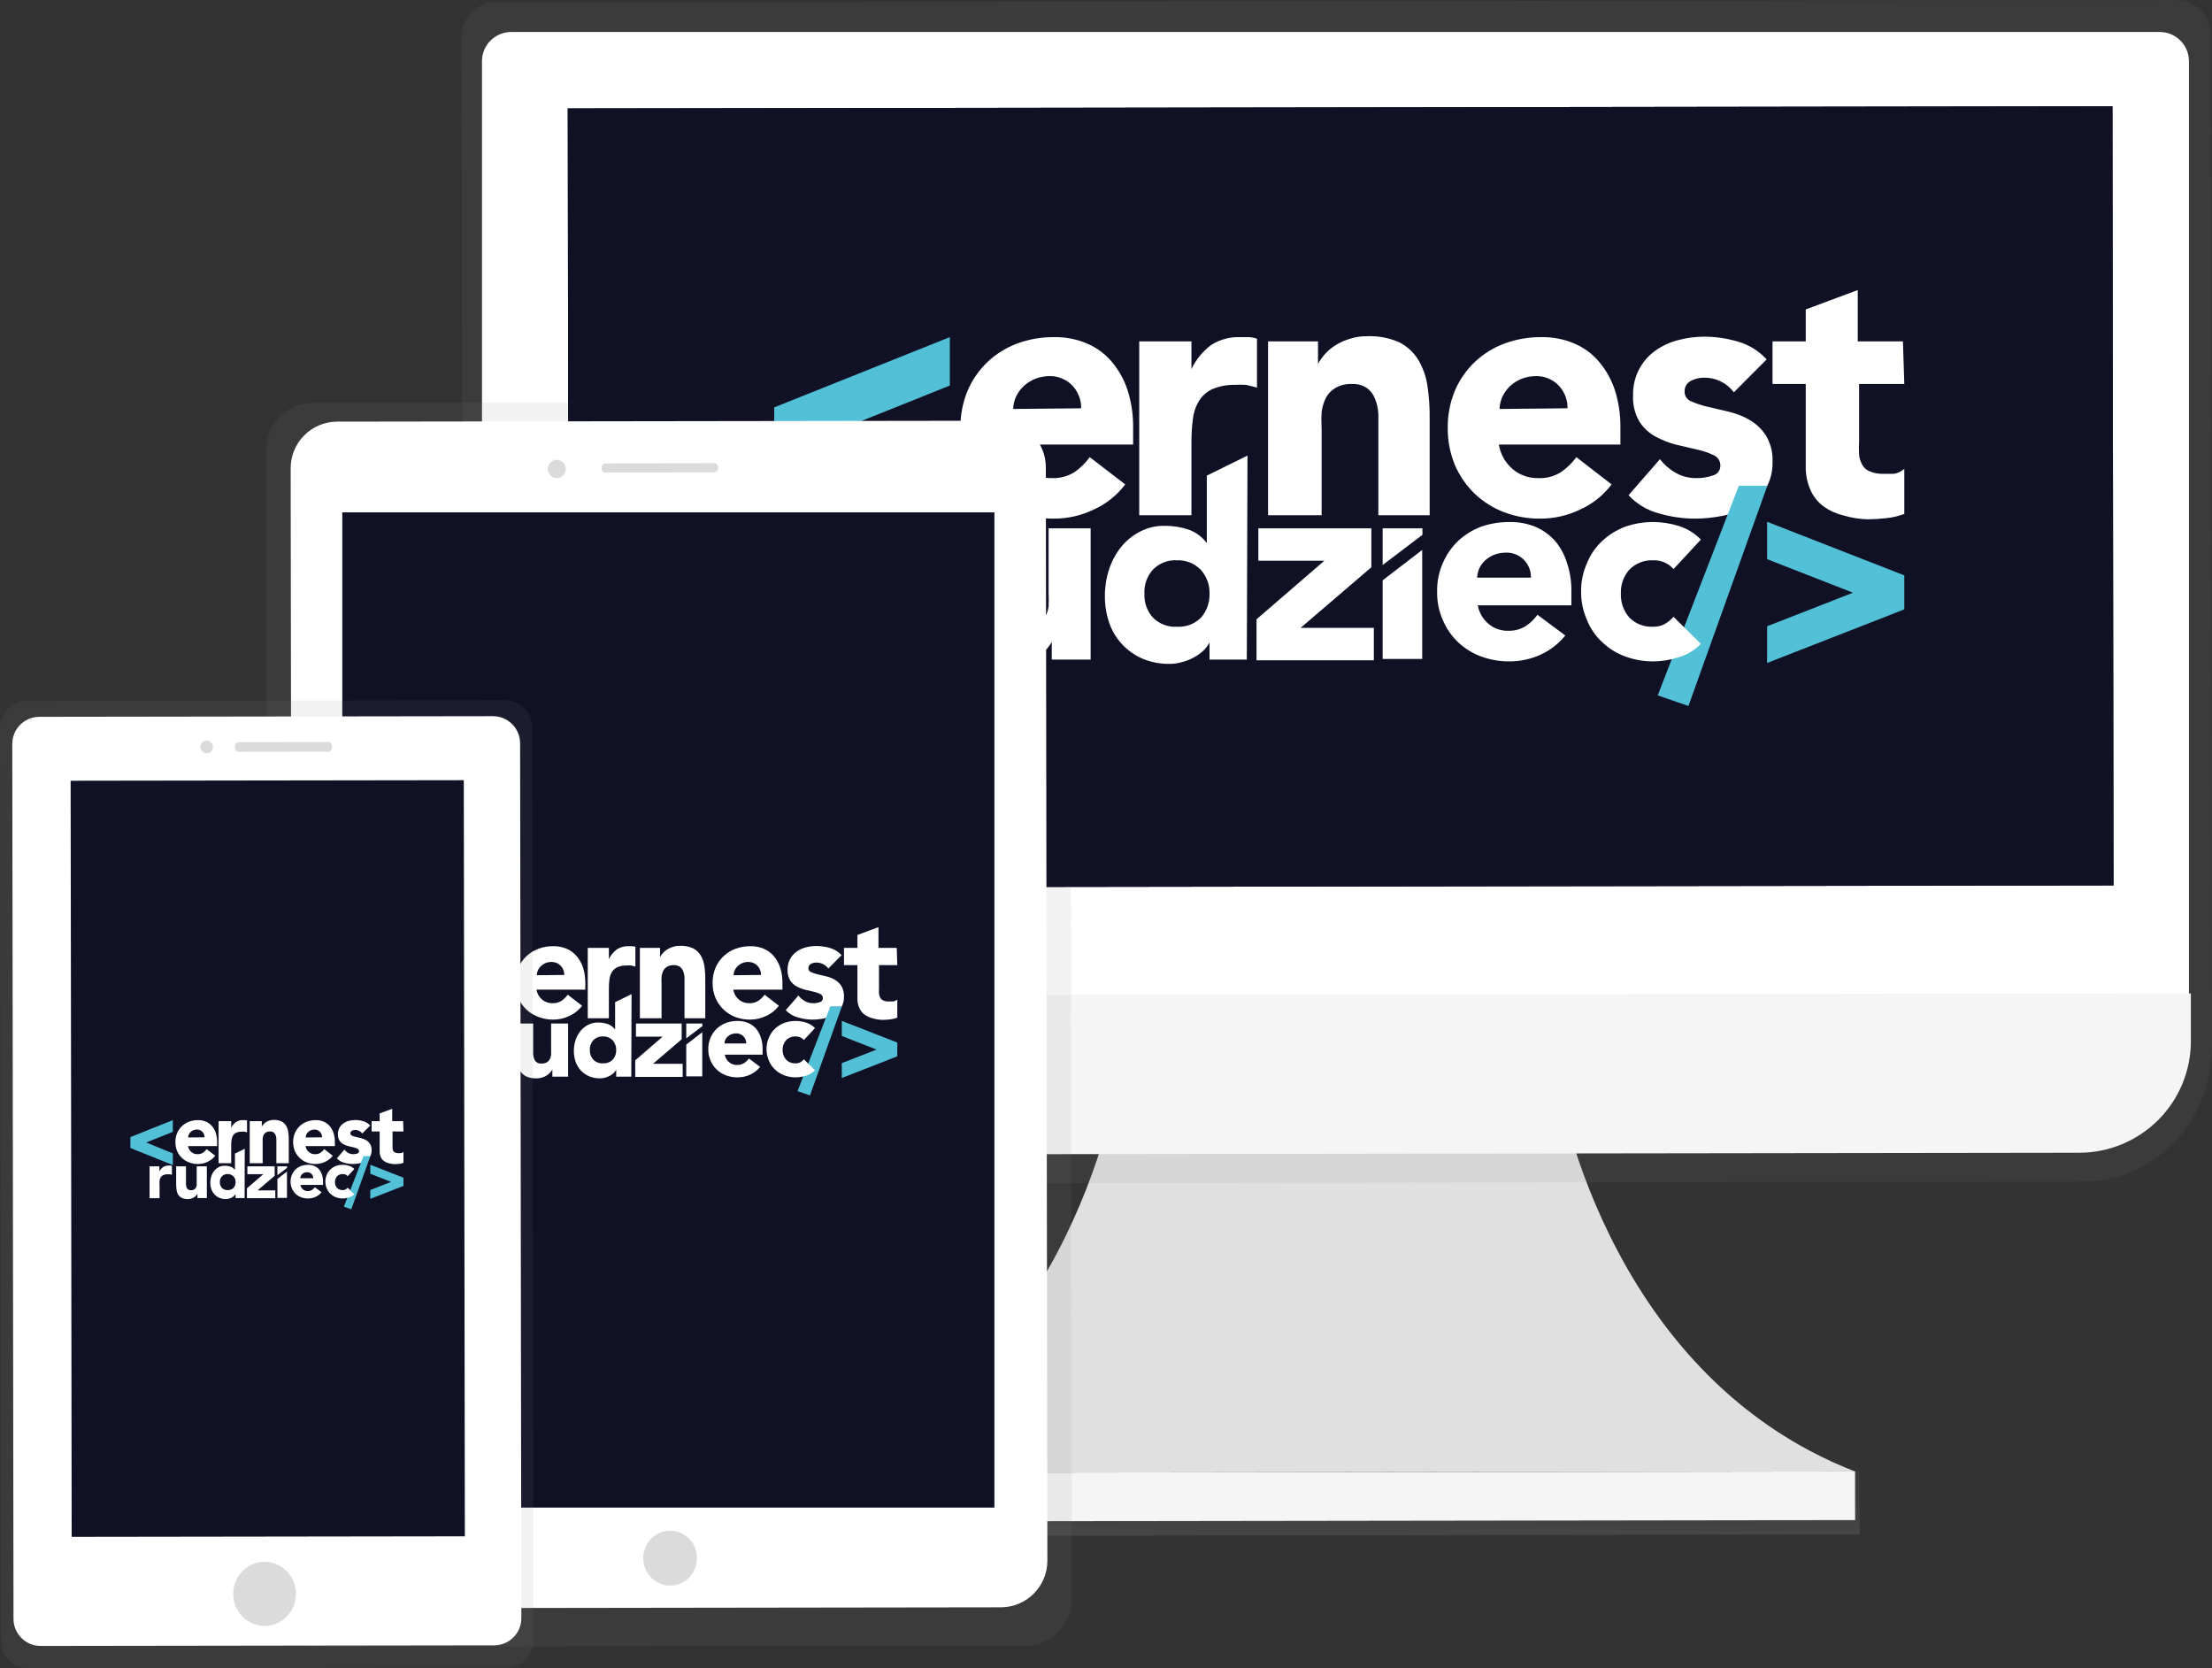 <svg width="598" height="451" viewBox="0 0 598 451" fill="none" xmlns="http://www.w3.org/2000/svg">
<rect x="0" y="0" width="598" height="451" fill="#333333" stroke="none"/>
<g clip-path="url(#clip0)">
<path d="M420.65 290.288C420.65 290.288 432.451 370.963 501.5 397.769L361.714 397.959L221.928 398.15C290.903 371.16 302.499 290.427 302.499 290.427L420.65 290.288Z" fill="#E0E0E0"/>
<path d="M502.738 397.757L220.538 398.15L220.562 415.195L502.762 414.802L502.738 397.757Z" fill="url(#paint0_linear)"/>
<path d="M501.504 397.759L221.94 398.148L221.959 411.295L501.523 410.906L501.504 397.759Z" fill="#F5F5F5"/>
<path d="M588.519 -5.79706e-06L133.866 0.623C128.836 0.623 124.76 4.895 124.767 10.149L125.12 274.833V283.626C125.12 303.735 140.785 320.018 160.04 319.988L563.175 319.431C582.438 319.431 598.029 303.082 598 282.974V274.18L597.647 9.497C597.64 4.243 593.549 -0.007 588.519 -5.79706e-06Z" fill="url(#paint1_linear)"/>
<path d="M138.207 8.647H583.87C585.964 8.647 587.972 9.477 589.453 10.954C590.933 12.432 591.765 14.436 591.765 16.525V269.549H130.305V16.525C130.305 14.436 131.136 12.432 132.617 10.954C134.097 9.477 136.106 8.647 138.199 8.647H138.207Z" fill="white"/>
<path d="M562.11 311.612L161.127 312.162C157.156 312.173 153.221 311.402 149.548 309.894C145.875 308.386 142.536 306.17 139.722 303.374C136.907 300.577 134.673 297.255 133.147 293.596C131.62 289.937 130.832 286.014 130.826 282.051V269.175L592.286 268.538V281.421C592.296 289.417 589.123 297.09 583.464 302.752C577.805 308.414 570.124 311.601 562.11 311.612Z" fill="#F5F5F5"/>
<path d="M571.084 28.731L153.49 29.312L153.784 239.929L571.379 239.347L571.084 28.731Z" fill="#111126"/>
<path d="M276.711 108.634L84.548 108.902C77.584 108.912 71.947 114.553 71.956 121.502L72.391 432.579C72.401 439.528 78.055 445.154 85.019 445.144L277.182 444.876C284.146 444.866 289.783 439.225 289.774 432.276L289.338 121.199C289.329 114.25 283.675 108.625 276.711 108.634Z" fill="url(#paint2_linear)"/>
<path d="M256.78 104.22L227.024 116.151L256.78 128.325V141.412L209.304 122.299V110.124L256.78 91.133V104.22Z" fill="#52C0D6"/>
<path d="M304.196 130.942C301.971 133.901 299.027 136.247 295.641 137.76C292.308 139.368 288.652 140.201 284.948 140.195C281.567 140.233 278.208 139.634 275.05 138.429C272.057 137.341 269.314 135.664 266.984 133.499C264.705 131.295 262.878 128.669 261.607 125.768C260.281 122.565 259.616 119.129 259.652 115.664C259.61 112.198 260.275 108.76 261.607 105.559C262.857 102.647 264.686 100.017 266.984 97.829C269.311 95.644 272.053 93.947 275.05 92.837C278.22 91.681 281.573 91.104 284.948 91.133C287.989 91.074 291.008 91.655 293.808 92.837C296.436 93.939 298.761 95.65 300.591 97.829C302.502 100.107 303.955 102.732 304.868 105.559C305.885 108.83 306.38 112.24 306.334 115.664V120.168H273.706C274.131 122.715 275.426 125.037 277.372 126.742C279.301 128.408 281.785 129.298 284.337 129.238C286.487 129.328 288.614 128.777 290.448 127.655C292.051 126.536 293.455 125.157 294.603 123.577L304.196 130.942ZM292.281 110.368C292.326 108.116 291.494 105.934 289.959 104.281C289.174 103.452 288.227 102.792 287.176 102.342C286.125 101.891 284.993 101.661 283.849 101.663C282.425 101.655 281.014 101.924 279.694 102.455C278.566 102.943 277.533 103.623 276.639 104.463C275.832 105.257 275.171 106.184 274.683 107.203C274.211 108.259 273.941 109.395 273.889 110.551L292.281 110.368Z" fill="white"/>
<path d="M307.984 92.289H322.098V99.776C323.315 97.208 325.139 94.973 327.414 93.263C329.742 91.775 332.471 91.032 335.235 91.132H337.618C338.368 91.174 339.108 91.318 339.818 91.559V104.768L336.885 104.037C335.868 103.972 334.847 103.972 333.83 104.037C331.734 103.99 329.652 104.385 327.72 105.194C326.229 105.898 324.976 107.019 324.115 108.42C323.207 109.944 322.644 111.648 322.465 113.411C322.219 115.431 322.096 117.464 322.098 119.498V139.281H307.984V92.289Z" fill="white"/>
<path d="M342.812 92.289H356.316V98.376C356.843 97.415 357.478 96.516 358.21 95.698C359.062 94.747 360.05 93.927 361.143 93.263C362.345 92.528 363.639 91.955 364.992 91.559C366.492 91.081 368.062 90.855 369.636 90.889C372.616 90.766 375.585 91.329 378.312 92.533C380.396 93.611 382.149 95.23 383.384 97.22C384.671 99.368 385.522 101.746 385.889 104.22C386.332 107.202 386.536 110.215 386.5 113.229V139.282H372.63V116.151C372.63 114.812 372.63 113.412 372.63 111.951C372.575 110.573 372.286 109.214 371.775 107.933C371.36 106.757 370.618 105.723 369.636 104.95C368.412 104.129 366.955 103.723 365.481 103.794C363.947 103.73 362.425 104.088 361.082 104.829C359.974 105.462 359.065 106.389 358.454 107.507C357.867 108.717 357.476 110.011 357.293 111.342C357.199 112.801 357.199 114.265 357.293 115.725V139.282H342.812V92.289Z" fill="white"/>
<path d="M435.687 130.942C433.462 133.901 430.519 136.247 427.133 137.76C423.8 139.368 420.144 140.201 416.44 140.195C413.058 140.233 409.7 139.634 406.542 138.429C403.635 137.312 400.978 135.637 398.72 133.499C396.441 131.295 394.614 128.669 393.343 125.768C392.017 122.565 391.352 119.129 391.388 115.664C391.346 112.198 392.011 108.76 393.343 105.559C394.593 102.647 396.422 100.017 398.72 97.829C401.047 95.644 403.789 93.947 406.786 92.837C409.956 91.681 413.309 91.104 416.684 91.133C419.725 91.074 422.744 91.655 425.544 92.837C428.172 93.939 430.497 95.65 432.327 97.829C434.239 100.107 435.691 102.732 436.604 105.559C437.621 108.83 438.116 112.24 438.07 115.664V120.168H405.197C405.622 122.715 406.917 125.037 408.863 126.742C410.793 128.408 413.276 129.298 415.829 129.238C417.981 129.351 420.115 128.798 421.939 127.655C423.575 126.554 425.002 125.173 426.155 123.577L435.687 130.942ZM423.772 110.368C423.818 108.116 422.986 105.934 421.45 104.281C420.666 103.452 419.718 102.792 418.668 102.342C417.617 101.891 416.484 101.661 415.34 101.663C413.917 101.655 412.505 101.924 411.185 102.455C410.058 102.943 409.024 103.623 408.13 104.463C407.324 105.257 406.662 106.184 406.175 107.203C405.702 108.259 405.433 109.395 405.381 110.551L423.772 110.368Z" fill="white"/>
<path d="M468.743 106.046C467.802 104.791 466.574 103.777 465.16 103.089C463.747 102.401 462.19 102.058 460.617 102.089C459.405 102.096 458.211 102.388 457.134 102.942C456.586 103.216 456.131 103.645 455.827 104.176C455.522 104.706 455.382 105.315 455.423 105.924C455.424 106.479 455.594 107.02 455.91 107.477C456.227 107.934 456.675 108.284 457.195 108.481C458.609 109.114 460.083 109.603 461.594 109.942L467.277 111.281C469.295 111.738 471.231 112.497 473.021 113.533C474.796 114.572 476.302 116.01 477.42 117.733C478.685 119.866 479.3 122.319 479.192 124.794C479.283 127.426 478.604 130.027 477.237 132.281C475.965 134.197 474.272 135.8 472.287 136.968C470.207 138.178 467.933 139.022 465.566 139.464C463.131 139.945 460.655 140.19 458.173 140.195C454.905 140.177 451.656 139.706 448.519 138.795C445.355 137.965 442.494 136.254 440.27 133.864L448.763 124.125C449.952 125.672 451.45 126.957 453.162 127.899C454.863 128.831 456.782 129.294 458.723 129.238C460.221 129.258 461.711 129.011 463.122 128.507C463.708 128.354 464.223 128.004 464.579 127.515C464.935 127.027 465.111 126.432 465.077 125.829C465.094 125.256 464.94 124.69 464.636 124.203C464.332 123.716 463.89 123.329 463.366 123.09C461.967 122.408 460.49 121.897 458.967 121.568L453.223 120.229C451.266 119.733 449.378 118.997 447.602 118.038C445.805 117.082 444.289 115.676 443.203 113.959C441.959 111.82 441.365 109.367 441.492 106.898C441.421 104.524 441.941 102.169 443.008 100.044C444.074 97.92 445.653 96.092 447.602 94.724C449.455 93.435 451.524 92.487 453.712 91.924C456.005 91.318 458.367 91.011 460.739 91.011C463.823 91.012 466.89 91.463 469.843 92.35C472.83 93.199 475.518 94.865 477.603 97.159L468.743 106.046Z" fill="white"/>
<path d="M514.814 103.794H502.594V119.377C502.525 120.553 502.525 121.731 502.594 122.907C502.684 123.87 502.976 124.803 503.449 125.646C503.887 126.457 504.603 127.083 505.466 127.412C506.605 127.89 507.835 128.118 509.071 128.081H512.004C513.052 127.918 514.029 127.452 514.814 126.742V138.916C513.244 139.516 511.6 139.905 509.926 140.073C508.283 140.261 506.631 140.363 504.977 140.377C502.676 140.324 500.394 139.955 498.195 139.282C496.3 138.822 494.514 137.994 492.94 136.847C491.414 135.714 490.213 134.203 489.457 132.464C488.546 130.416 488.107 128.19 488.174 125.951V103.794H479.192V92.289H488.174V83.645L502.227 78.411V92.289H514.448L514.814 103.794Z" fill="white"/>
<path d="M470.088 131.307H477.787L456.462 190.839L448.152 187.978L470.088 131.307Z" fill="#52C0D6"/>
<path d="M477.725 169.291L500.944 160.221L477.725 151.151V141.047L514.814 155.534V164.725L477.725 179.213V169.291Z" fill="#52C0D6"/>
<path d="M230.751 142.812H241.749V148.534C242.733 146.574 244.18 144.882 245.965 143.603C247.79 142.457 249.919 141.885 252.076 141.96H253.97C254.57 141.991 255.165 142.093 255.742 142.264V152.247C254.982 152.007 254.206 151.824 253.42 151.699C252.627 151.634 251.83 151.634 251.037 151.699C249.339 151.625 247.646 151.937 246.088 152.612C244.915 153.131 243.918 153.977 243.216 155.047C242.561 156.217 242.127 157.496 241.933 158.821C241.833 160.422 241.833 162.028 241.933 163.63V178.421H230.751V142.812Z" fill="white"/>
<path d="M294.847 178.3H284.337V173.491C283.892 174.347 283.315 175.127 282.627 175.804C281.968 176.521 281.206 177.137 280.366 177.63C279.437 178.201 278.428 178.632 277.372 178.909C276.187 179.287 274.949 179.472 273.706 179.457C271.377 179.552 269.057 179.114 266.923 178.178C265.292 177.374 263.901 176.156 262.891 174.648C261.88 173.018 261.234 171.191 260.996 169.291C260.67 167.094 260.507 164.877 260.508 162.656V142.812H271.506V160.221C271.506 161.256 271.506 162.291 271.506 163.387C271.564 164.431 271.791 165.458 272.178 166.43C272.511 167.441 273.187 168.304 274.091 168.871C274.995 169.438 276.069 169.673 277.127 169.535C278.312 169.588 279.49 169.336 280.549 168.804C281.378 168.285 282.069 167.575 282.565 166.734C283.06 165.852 283.372 164.879 283.482 163.874C283.545 162.758 283.545 161.641 283.482 160.526V142.812H294.847V178.3Z" fill="white"/>
<path d="M337.068 178.3H326.987V173.673C326.559 174.454 326.024 175.171 325.398 175.804C324.649 176.522 323.807 177.136 322.893 177.63C321.918 178.197 320.87 178.628 319.777 178.908C318.631 179.273 317.435 179.458 316.233 179.456C313.763 179.498 311.311 179.043 309.023 178.117C306.915 177.236 305.017 175.925 303.449 174.268C301.881 172.612 300.678 170.647 299.918 168.499C299.092 166.132 298.679 163.641 298.696 161.134C298.684 158.717 299.055 156.314 299.796 154.012C300.495 151.804 301.593 149.741 303.035 147.925C304.423 146.174 306.173 144.741 308.167 143.725C310.254 142.626 312.59 142.081 314.95 142.142C317.131 142.129 319.299 142.479 321.365 143.177C323.325 143.879 325.028 145.151 326.253 146.829V128.568L337.252 123.151L337.068 178.3ZM326.987 160.586C327.086 158.198 326.254 155.864 324.665 154.073C323.833 153.204 322.826 152.521 321.709 152.07C320.592 151.619 319.392 151.409 318.188 151.456C316.992 151.386 315.795 151.572 314.678 152.003C313.56 152.433 312.549 153.098 311.711 153.951C310.913 154.831 310.297 155.86 309.898 156.977C309.5 158.095 309.327 159.28 309.389 160.464C309.27 162.856 310.105 165.197 311.711 166.978C312.554 167.82 313.568 168.473 314.685 168.893C315.802 169.313 316.997 169.49 318.188 169.413C319.379 169.486 320.572 169.307 321.689 168.888C322.805 168.468 323.82 167.817 324.665 166.978C326.214 165.212 327.043 162.931 326.987 160.586Z" fill="white"/>
<path d="M339.696 167.404L358.026 151.578H340.185V142.812H370.736V153.343L351.611 169.717H371.408V178.483H339.696V167.404Z" fill="white"/>
<path d="M373.791 156.873L384.484 148.656V178.117H373.791V156.873Z" fill="white"/>
<path d="M423.161 171.787C421.376 174.004 419.095 175.776 416.501 176.961C413.875 178.162 411.02 178.784 408.13 178.787C405.483 178.813 402.854 178.359 400.37 177.448C398.103 176.604 396.027 175.321 394.26 173.674C392.44 171.963 391.004 169.888 390.044 167.586C388.985 165.17 388.464 162.553 388.516 159.917C388.464 157.28 388.985 154.664 390.044 152.247C391.018 149.953 392.453 147.881 394.26 146.16C396.041 144.531 398.114 143.25 400.37 142.386C402.865 141.523 405.489 141.091 408.13 141.108C410.494 141.074 412.841 141.508 415.035 142.386C417.062 143.242 418.876 144.531 420.351 146.16C421.861 147.94 422.985 150.013 423.65 152.247C424.469 154.72 424.861 157.313 424.811 159.917V163.63H399.515C399.853 165.579 400.869 167.346 402.387 168.621C403.896 169.911 405.838 170.585 407.825 170.508C409.437 170.541 411.026 170.119 412.407 169.291C413.67 168.464 414.768 167.412 415.646 166.186L423.161 171.787ZM413.874 156.143C413.897 155.27 413.747 154.402 413.432 153.587C413.118 152.772 412.645 152.027 412.041 151.395C411.404 150.732 410.634 150.21 409.782 149.864C408.929 149.517 408.012 149.355 407.091 149.386C405.984 149.388 404.886 149.595 403.853 149.995C402.974 150.356 402.167 150.871 401.47 151.517C400.842 152.111 400.325 152.812 399.943 153.586C399.589 154.396 399.382 155.261 399.332 156.143H413.874Z" fill="white"/>
<path d="M452.429 153.83C451.754 153.059 450.917 152.447 449.977 152.037C449.037 151.626 448.017 151.428 446.991 151.456C445.796 151.394 444.601 151.584 443.485 152.014C442.369 152.444 441.357 153.104 440.514 153.951C438.925 155.742 438.093 158.076 438.192 160.465C438.105 162.851 438.936 165.181 440.514 166.978C441.36 167.817 442.374 168.468 443.49 168.888C444.607 169.308 445.8 169.487 446.991 169.413C448.103 169.442 449.201 169.168 450.168 168.621C451.014 168.11 451.776 167.474 452.429 166.734L459.823 174.039C458.151 175.779 456.041 177.041 453.712 177.691C451.562 178.396 449.316 178.765 447.052 178.787C444.425 178.813 441.816 178.359 439.353 177.448C437.079 176.619 435 175.334 433.243 173.674C431.384 171.997 429.94 169.914 429.027 167.587C427.956 165.172 427.415 162.557 427.439 159.917C427.405 157.276 427.947 154.659 429.027 152.247C429.948 149.924 431.39 147.842 433.243 146.16C435.01 144.513 437.087 143.23 439.353 142.386C441.827 141.523 444.431 141.091 447.052 141.108C449.31 141.137 451.553 141.486 453.712 142.143C456.034 142.839 458.138 144.118 459.823 145.856L452.429 153.83Z" fill="white"/>
<path d="M373.791 152.734L384.545 144.577V142.812H373.791V152.734Z" fill="white"/>
<path d="M571.084 28.731L153.49 29.312L153.784 239.929L571.378 239.347L571.084 28.731Z" fill="#111126"/>
<path d="M256.78 104.22L227.024 116.151L256.78 128.325V141.412L209.304 122.299V110.124L256.78 91.133V104.22Z" fill="#52C0D6"/>
<path d="M304.196 130.942C301.971 133.901 299.027 136.247 295.641 137.76C292.308 139.368 288.652 140.201 284.948 140.195C281.567 140.233 278.208 139.634 275.05 138.429C272.057 137.341 269.314 135.664 266.984 133.499C264.705 131.295 262.878 128.669 261.607 125.768C260.281 122.565 259.616 119.129 259.652 115.664C259.61 112.198 260.275 108.76 261.607 105.559C262.857 102.647 264.686 100.017 266.984 97.829C269.311 95.644 272.053 93.947 275.05 92.837C278.22 91.681 281.573 91.104 284.948 91.133C287.989 91.074 291.008 91.655 293.808 92.837C296.436 93.939 298.761 95.65 300.591 97.829C302.502 100.107 303.955 102.732 304.868 105.559C305.885 108.83 306.38 112.24 306.334 115.664V120.168H273.706C274.131 122.715 275.426 125.037 277.372 126.742C279.301 128.408 281.785 129.298 284.337 129.238C286.487 129.328 288.614 128.777 290.448 127.655C292.051 126.536 293.455 125.157 294.603 123.577L304.196 130.942ZM292.281 110.368C292.326 108.116 291.494 105.934 289.959 104.281C289.174 103.452 288.227 102.792 287.176 102.342C286.125 101.891 284.993 101.661 283.849 101.663C282.425 101.655 281.014 101.924 279.694 102.455C278.566 102.943 277.533 103.623 276.639 104.463C275.832 105.257 275.171 106.184 274.683 107.203C274.211 108.259 273.941 109.395 273.889 110.551L292.281 110.368Z" fill="white"/>
<path d="M307.984 92.289H322.098V99.776C323.315 97.208 325.139 94.973 327.414 93.263C329.742 91.775 332.471 91.032 335.235 91.132H337.618C338.368 91.174 339.108 91.318 339.818 91.559V104.768L336.885 104.037C335.868 103.972 334.847 103.972 333.83 104.037C331.734 103.99 329.652 104.385 327.72 105.194C326.229 105.898 324.976 107.019 324.115 108.42C323.207 109.944 322.644 111.648 322.465 113.411C322.219 115.431 322.096 117.464 322.098 119.498V139.281H307.984V92.289Z" fill="white"/>
<path d="M342.812 92.289H356.316V98.376C356.843 97.415 357.478 96.516 358.21 95.698C359.062 94.747 360.05 93.927 361.143 93.263C362.345 92.528 363.639 91.955 364.992 91.559C366.492 91.081 368.062 90.855 369.636 90.889C372.616 90.766 375.585 91.329 378.312 92.533C380.396 93.611 382.149 95.23 383.384 97.22C384.671 99.368 385.522 101.746 385.889 104.22C386.332 107.202 386.536 110.215 386.5 113.229V139.282H372.63V116.151C372.63 114.812 372.63 113.412 372.63 111.951C372.575 110.573 372.286 109.214 371.775 107.933C371.36 106.757 370.618 105.723 369.636 104.95C368.412 104.129 366.955 103.723 365.481 103.794C363.947 103.73 362.425 104.088 361.082 104.829C359.974 105.462 359.065 106.389 358.454 107.507C357.867 108.717 357.476 110.011 357.293 111.342C357.199 112.801 357.199 114.265 357.293 115.725V139.282H342.812V92.289Z" fill="white"/>
<path d="M435.687 130.942C433.462 133.901 430.519 136.247 427.133 137.76C423.8 139.368 420.144 140.201 416.44 140.195C413.058 140.233 409.7 139.634 406.542 138.429C403.635 137.312 400.978 135.637 398.72 133.499C396.441 131.295 394.614 128.669 393.343 125.768C392.017 122.565 391.352 119.129 391.388 115.664C391.346 112.198 392.011 108.76 393.343 105.559C394.593 102.647 396.422 100.017 398.72 97.829C401.047 95.644 403.789 93.947 406.786 92.837C409.956 91.681 413.309 91.104 416.684 91.133C419.725 91.074 422.744 91.655 425.544 92.837C428.172 93.939 430.497 95.65 432.327 97.829C434.239 100.107 435.691 102.732 436.604 105.559C437.621 108.83 438.116 112.24 438.07 115.664V120.168H405.197C405.622 122.715 406.917 125.037 408.863 126.742C410.793 128.408 413.276 129.298 415.829 129.238C417.981 129.351 420.115 128.798 421.939 127.655C423.575 126.554 425.002 125.173 426.155 123.577L435.687 130.942ZM423.772 110.368C423.818 108.116 422.986 105.934 421.45 104.281C420.666 103.452 419.718 102.792 418.668 102.342C417.617 101.891 416.484 101.661 415.34 101.663C413.917 101.655 412.505 101.924 411.185 102.455C410.058 102.943 409.024 103.623 408.13 104.463C407.324 105.257 406.662 106.184 406.175 107.203C405.702 108.259 405.433 109.395 405.381 110.551L423.772 110.368Z" fill="white"/>
<path d="M468.743 106.046C467.802 104.791 466.574 103.777 465.16 103.089C463.747 102.401 462.19 102.058 460.617 102.089C459.405 102.096 458.211 102.388 457.134 102.942C456.586 103.216 456.131 103.645 455.827 104.176C455.522 104.706 455.382 105.315 455.423 105.924C455.424 106.479 455.594 107.02 455.91 107.477C456.227 107.934 456.675 108.284 457.195 108.481C458.609 109.114 460.083 109.603 461.594 109.942L467.277 111.281C469.295 111.738 471.231 112.497 473.021 113.533C474.796 114.572 476.302 116.01 477.42 117.733C478.685 119.866 479.3 122.319 479.192 124.794C479.283 127.426 478.604 130.027 477.237 132.281C475.965 134.197 474.272 135.8 472.287 136.968C470.207 138.178 467.933 139.022 465.566 139.464C463.131 139.945 460.655 140.19 458.173 140.195C454.905 140.177 451.656 139.706 448.519 138.795C445.355 137.965 442.494 136.254 440.27 133.864L448.763 124.125C449.952 125.672 451.45 126.957 453.162 127.899C454.863 128.831 456.782 129.294 458.723 129.238C460.221 129.258 461.711 129.011 463.122 128.507C463.708 128.354 464.223 128.004 464.579 127.515C464.935 127.027 465.111 126.432 465.077 125.829C465.094 125.256 464.94 124.69 464.636 124.203C464.332 123.716 463.89 123.329 463.366 123.09C461.967 122.408 460.49 121.897 458.967 121.568L453.223 120.229C451.266 119.733 449.378 118.997 447.602 118.038C445.805 117.082 444.289 115.676 443.203 113.959C441.959 111.82 441.365 109.367 441.492 106.898C441.421 104.524 441.941 102.169 443.008 100.044C444.074 97.92 445.653 96.092 447.602 94.724C449.455 93.435 451.524 92.487 453.712 91.924C456.005 91.318 458.367 91.011 460.739 91.011C463.823 91.012 466.89 91.463 469.843 92.35C472.83 93.199 475.518 94.865 477.603 97.159L468.743 106.046Z" fill="white"/>
<path d="M514.814 103.794H502.594V119.377C502.525 120.553 502.525 121.731 502.594 122.907C502.684 123.87 502.976 124.803 503.449 125.646C503.887 126.457 504.603 127.083 505.466 127.412C506.605 127.89 507.835 128.118 509.071 128.081H512.004C513.052 127.918 514.029 127.452 514.814 126.742V138.916C513.244 139.516 511.6 139.905 509.926 140.073C508.283 140.261 506.631 140.363 504.977 140.377C502.676 140.324 500.394 139.955 498.195 139.282C496.3 138.822 494.514 137.994 492.94 136.847C491.414 135.714 490.213 134.203 489.457 132.464C488.546 130.416 488.107 128.19 488.174 125.951V103.794H479.192V92.289H488.174V83.645L502.227 78.411V92.289H514.448L514.814 103.794Z" fill="white"/>
<path d="M470.088 131.307H477.787L456.462 190.839L448.152 187.978L470.088 131.307Z" fill="#52C0D6"/>
<path d="M477.725 169.291L500.944 160.221L477.725 151.151V141.047L514.814 155.534V164.725L477.725 179.213V169.291Z" fill="#52C0D6"/>
<path d="M230.751 142.812H241.749V148.534C242.733 146.574 244.18 144.882 245.965 143.603C247.79 142.457 249.919 141.885 252.076 141.96H253.97C254.57 141.991 255.165 142.093 255.742 142.264V152.247C254.982 152.007 254.206 151.824 253.42 151.699C252.627 151.634 251.83 151.634 251.037 151.699C249.339 151.625 247.646 151.937 246.088 152.612C244.915 153.131 243.918 153.977 243.216 155.047C242.561 156.217 242.127 157.496 241.933 158.821C241.833 160.422 241.833 162.028 241.933 163.63V178.421H230.751V142.812Z" fill="white"/>
<path d="M294.847 178.3H284.337V173.491C283.892 174.347 283.315 175.127 282.627 175.804C281.968 176.521 281.206 177.137 280.366 177.63C279.437 178.201 278.428 178.632 277.372 178.909C276.187 179.287 274.949 179.472 273.706 179.457C271.377 179.552 269.057 179.114 266.923 178.178C265.292 177.374 263.901 176.156 262.891 174.648C261.88 173.018 261.234 171.191 260.996 169.291C260.67 167.094 260.507 164.877 260.508 162.656V142.812H271.506V160.221C271.506 161.256 271.506 162.291 271.506 163.387C271.564 164.431 271.791 165.458 272.178 166.43C272.511 167.441 273.187 168.304 274.091 168.871C274.995 169.438 276.069 169.673 277.127 169.535C278.312 169.588 279.49 169.336 280.549 168.804C281.378 168.285 282.069 167.575 282.565 166.734C283.06 165.852 283.372 164.879 283.482 163.874C283.545 162.758 283.545 161.641 283.482 160.526V142.812H294.847V178.3Z" fill="white"/>
<path d="M337.068 178.3H326.987V173.673C326.559 174.454 326.024 175.171 325.398 175.804C324.649 176.522 323.807 177.136 322.893 177.63C321.918 178.197 320.87 178.628 319.777 178.908C318.631 179.273 317.435 179.458 316.233 179.456C313.763 179.498 311.311 179.043 309.023 178.117C306.915 177.236 305.017 175.925 303.449 174.268C301.881 172.612 300.678 170.647 299.918 168.499C299.092 166.132 298.679 163.641 298.696 161.134C298.684 158.717 299.055 156.314 299.796 154.012C300.495 151.804 301.593 149.741 303.035 147.925C304.423 146.174 306.173 144.741 308.167 143.725C310.254 142.626 312.59 142.081 314.95 142.142C317.131 142.129 319.299 142.479 321.365 143.177C323.325 143.879 325.028 145.151 326.253 146.829V128.568L337.252 123.151L337.068 178.3ZM326.987 160.586C327.086 158.198 326.254 155.864 324.665 154.073C323.833 153.204 322.826 152.521 321.709 152.07C320.592 151.619 319.392 151.409 318.188 151.456C316.992 151.386 315.795 151.572 314.678 152.003C313.56 152.433 312.549 153.098 311.711 153.951C310.913 154.831 310.297 155.86 309.898 156.977C309.5 158.095 309.327 159.28 309.389 160.464C309.27 162.856 310.105 165.197 311.711 166.978C312.554 167.82 313.568 168.473 314.685 168.893C315.802 169.313 316.997 169.49 318.188 169.413C319.379 169.486 320.572 169.307 321.689 168.888C322.805 168.468 323.82 167.817 324.665 166.978C326.214 165.212 327.043 162.931 326.987 160.586Z" fill="white"/>
<path d="M339.696 167.404L358.026 151.578H340.185V142.812H370.736V153.343L351.611 169.717H371.408V178.483H339.696V167.404Z" fill="white"/>
<path d="M373.791 156.873L384.484 148.656V178.117H373.791V156.873Z" fill="white"/>
<path d="M423.161 171.787C421.376 174.004 419.095 175.776 416.501 176.961C413.875 178.162 411.02 178.784 408.13 178.787C405.483 178.813 402.854 178.359 400.37 177.448C398.103 176.604 396.027 175.321 394.26 173.674C392.44 171.963 391.004 169.888 390.044 167.586C388.985 165.17 388.464 162.553 388.516 159.917C388.464 157.28 388.985 154.664 390.044 152.247C391.018 149.953 392.453 147.881 394.26 146.16C396.041 144.531 398.114 143.25 400.37 142.386C402.865 141.523 405.489 141.091 408.13 141.108C410.494 141.074 412.841 141.508 415.035 142.386C417.062 143.242 418.876 144.531 420.351 146.16C421.861 147.94 422.985 150.013 423.65 152.247C424.469 154.72 424.861 157.313 424.811 159.917V163.63H399.515C399.853 165.579 400.869 167.346 402.387 168.621C403.896 169.911 405.838 170.585 407.825 170.508C409.437 170.541 411.026 170.119 412.407 169.291C413.67 168.464 414.768 167.412 415.646 166.186L423.161 171.787ZM413.874 156.143C413.897 155.27 413.747 154.402 413.432 153.587C413.118 152.772 412.645 152.027 412.041 151.395C411.404 150.732 410.634 150.21 409.782 149.864C408.929 149.517 408.012 149.355 407.091 149.386C405.984 149.388 404.886 149.595 403.853 149.995C402.974 150.356 402.167 150.871 401.47 151.517C400.842 152.111 400.325 152.812 399.943 153.586C399.589 154.396 399.382 155.261 399.332 156.143H413.874Z" fill="white"/>
<path d="M452.429 153.83C451.754 153.059 450.917 152.447 449.977 152.037C449.037 151.626 448.017 151.428 446.991 151.456C445.796 151.394 444.601 151.584 443.485 152.014C442.369 152.444 441.357 153.104 440.514 153.951C438.925 155.742 438.093 158.076 438.192 160.465C438.105 162.851 438.936 165.181 440.514 166.978C441.36 167.817 442.374 168.468 443.49 168.888C444.607 169.308 445.8 169.487 446.991 169.413C448.103 169.442 449.201 169.168 450.168 168.621C451.014 168.11 451.776 167.474 452.429 166.734L459.823 174.039C458.151 175.779 456.041 177.041 453.712 177.691C451.562 178.396 449.316 178.765 447.052 178.787C444.425 178.813 441.816 178.359 439.353 177.448C437.079 176.619 435 175.334 433.243 173.674C431.384 171.997 429.94 169.914 429.027 167.587C427.956 165.172 427.415 162.557 427.439 159.917C427.405 157.276 427.947 154.659 429.027 152.247C429.948 149.924 431.39 147.842 433.243 146.16C435.01 144.513 437.087 143.23 439.353 142.386C441.827 141.523 444.431 141.091 447.052 141.108C449.31 141.137 451.553 141.486 453.712 142.143C456.034 142.839 458.138 144.118 459.823 145.856L452.429 153.83Z" fill="white"/>
<path d="M373.791 152.734L384.545 144.577V142.812H373.791V152.734Z" fill="white"/>
<path d="M274.919 134.322L87.191 134.583L87.586 416.597L275.313 416.336L274.919 134.322Z" fill="url(#paint3_linear)"/>
<path d="M270.109 113.729L91.172 113.979C84.208 113.988 78.571 119.63 78.58 126.579L78.994 422.171C79.004 429.121 84.657 434.746 91.621 434.736L270.558 434.487C277.522 434.477 283.159 428.836 283.15 421.887L282.736 126.294C282.726 119.345 277.073 113.72 270.109 113.729Z" fill="white"/>
<path d="M268.835 138.501H92.534V407.53H268.835V138.501Z" fill="#111126"/>
<path d="M181.169 428.62C185.181 428.62 188.432 425.296 188.432 421.197C188.432 417.097 185.181 413.773 181.169 413.773C177.158 413.773 173.906 417.097 173.906 421.197C173.906 425.296 177.158 428.62 181.169 428.62Z" fill="#DBDBDB"/>
<path d="M138.181 261.063L126.142 265.89L138.181 270.815V276.11L118.973 268.377V263.452L138.181 255.768V261.063Z" fill="#52C0D6"/>
<path d="M157.365 271.874C156.465 273.071 155.274 274.021 153.904 274.633C152.555 275.283 151.076 275.62 149.578 275.618C148.209 275.633 146.851 275.391 145.573 274.904C144.362 274.463 143.252 273.785 142.31 272.909C141.387 272.017 140.648 270.954 140.134 269.781C139.598 268.485 139.329 267.095 139.343 265.693C139.326 264.291 139.595 262.9 140.134 261.605C140.64 260.426 141.38 259.362 142.31 258.477C143.251 257.593 144.36 256.906 145.573 256.457C146.855 255.99 148.212 255.756 149.578 255.768C150.808 255.744 152.029 255.979 153.162 256.457C154.225 256.903 155.166 257.596 155.906 258.477C156.68 259.399 157.267 260.461 157.637 261.605C158.048 262.928 158.248 264.308 158.23 265.693V267.515H145.029C145.201 268.546 145.725 269.485 146.512 270.175C147.293 270.849 148.298 271.209 149.33 271.185C150.2 271.221 151.061 270.998 151.802 270.544C152.451 270.091 153.019 269.534 153.484 268.894L157.365 271.874ZM152.544 263.55C152.563 262.639 152.226 261.756 151.605 261.087C151.287 260.752 150.904 260.485 150.479 260.303C150.054 260.121 149.595 260.027 149.133 260.028C148.557 260.025 147.986 260.134 147.452 260.349C146.995 260.546 146.577 260.821 146.216 261.161C145.889 261.482 145.622 261.857 145.424 262.27C145.233 262.697 145.124 263.157 145.103 263.624L152.544 263.55Z" fill="white"/>
<path d="M158.897 256.236H164.608V259.265C165.1 258.226 165.838 257.322 166.759 256.63C167.701 256.028 168.805 255.727 169.923 255.768H170.887C171.19 255.785 171.49 255.843 171.777 255.94V261.284L170.59 260.989C170.179 260.963 169.766 260.963 169.354 260.989C168.507 260.97 167.664 261.129 166.882 261.457C166.279 261.742 165.772 262.195 165.424 262.762C165.056 263.379 164.829 264.068 164.756 264.782C164.657 265.599 164.607 266.421 164.608 267.244V275.248H158.897V256.236Z" fill="white"/>
<path d="M172.988 256.236H178.452V258.699C178.665 258.31 178.922 257.946 179.218 257.615C179.563 257.23 179.963 256.898 180.405 256.63C180.891 256.332 181.415 256.101 181.962 255.94C182.569 255.747 183.204 255.656 183.841 255.669C185.047 255.62 186.248 255.847 187.351 256.334C188.195 256.771 188.904 257.426 189.403 258.231C189.924 259.1 190.268 260.062 190.417 261.063C190.596 262.269 190.679 263.488 190.664 264.708V275.248H185.052V265.89C185.052 265.348 185.052 264.782 185.052 264.191C185.03 263.633 184.913 263.084 184.706 262.565C184.539 262.089 184.238 261.671 183.841 261.358C183.346 261.026 182.756 260.862 182.16 260.89C181.539 260.865 180.924 261.01 180.38 261.309C179.932 261.565 179.564 261.941 179.317 262.393C179.08 262.882 178.921 263.406 178.847 263.944C178.809 264.535 178.809 265.127 178.847 265.717V275.248H172.988V256.236Z" fill="white"/>
<path d="M210.565 271.874C209.664 273.071 208.473 274.021 207.104 274.633C205.755 275.283 204.276 275.62 202.777 275.618C201.409 275.633 200.05 275.391 198.773 274.904C197.597 274.452 196.522 273.774 195.608 272.909C194.686 272.017 193.947 270.954 193.433 269.781C192.896 268.485 192.627 267.095 192.642 265.693C192.625 264.291 192.894 262.9 193.433 261.605C193.938 260.426 194.678 259.362 195.608 258.477C196.549 257.593 197.659 256.906 198.871 256.457C200.154 255.99 201.511 255.756 202.876 255.768C204.106 255.744 205.328 255.979 206.461 256.457C207.524 256.903 208.465 257.596 209.205 258.477C209.978 259.399 210.566 260.461 210.935 261.605C211.347 262.928 211.547 264.308 211.529 265.693V267.515H198.229C198.401 268.546 198.925 269.485 199.712 270.175C200.493 270.849 201.497 271.209 202.53 271.185C203.401 271.23 204.264 271.007 205.002 270.544C205.664 270.099 206.242 269.54 206.708 268.894L210.565 271.874ZM205.744 263.55C205.762 262.639 205.426 261.756 204.805 261.087C204.487 260.752 204.104 260.485 203.679 260.303C203.253 260.121 202.795 260.027 202.332 260.028C201.756 260.025 201.185 260.134 200.651 260.349C200.195 260.546 199.777 260.821 199.415 261.161C199.089 261.482 198.821 261.857 198.624 262.27C198.433 262.697 198.324 263.157 198.303 263.624L205.744 263.55Z" fill="white"/>
<path d="M223.939 261.802C223.558 261.294 223.061 260.884 222.489 260.605C221.917 260.327 221.287 260.188 220.651 260.201C220.16 260.204 219.678 260.322 219.242 260.546C219.02 260.657 218.836 260.83 218.713 261.045C218.59 261.26 218.533 261.506 218.549 261.752C218.55 261.977 218.618 262.196 218.746 262.381C218.874 262.565 219.056 262.707 219.266 262.787C219.838 263.043 220.435 263.241 221.046 263.378L223.345 263.92C224.162 264.105 224.945 264.412 225.669 264.831C226.387 265.251 226.997 265.833 227.449 266.53C227.961 267.393 228.21 268.386 228.166 269.387C228.203 270.452 227.928 271.504 227.375 272.416C226.86 273.191 226.176 273.84 225.372 274.313C224.531 274.802 223.611 275.143 222.653 275.322C221.668 275.517 220.666 275.616 219.662 275.618C218.34 275.611 217.025 275.42 215.756 275.051C214.476 274.715 213.318 274.024 212.419 273.056L215.855 269.116C216.336 269.742 216.942 270.262 217.635 270.643C218.323 271.02 219.099 271.207 219.884 271.185C220.491 271.193 221.093 271.093 221.664 270.889C221.901 270.827 222.11 270.685 222.254 270.488C222.398 270.29 222.469 270.049 222.455 269.806C222.462 269.574 222.4 269.345 222.277 269.148C222.154 268.951 221.975 268.794 221.763 268.697C221.197 268.421 220.599 268.215 219.983 268.082L217.659 267.54C216.867 267.339 216.104 267.041 215.385 266.653C214.658 266.267 214.045 265.698 213.605 265.003C213.102 264.138 212.862 263.145 212.913 262.146C212.884 261.186 213.095 260.233 213.526 259.373C213.958 258.514 214.596 257.774 215.385 257.221C216.135 256.699 216.972 256.316 217.857 256.088C218.785 255.843 219.74 255.719 220.7 255.719C221.948 255.719 223.189 255.902 224.384 256.26C225.592 256.604 226.68 257.278 227.523 258.206L223.939 261.802Z" fill="white"/>
<path d="M242.578 260.89H237.634V267.195C237.606 267.671 237.606 268.148 237.634 268.623C237.671 269.013 237.789 269.39 237.98 269.732C238.157 270.06 238.447 270.313 238.796 270.446C239.257 270.639 239.754 270.732 240.255 270.717H241.441C241.865 270.651 242.26 270.462 242.578 270.175V275.101C241.943 275.343 241.278 275.5 240.601 275.568C239.936 275.645 239.267 275.686 238.598 275.692C237.667 275.67 236.744 275.521 235.854 275.248C235.087 275.062 234.365 274.728 233.728 274.263C233.111 273.805 232.625 273.194 232.319 272.49C231.95 271.661 231.773 270.761 231.8 269.855V260.89H228.166V256.236H231.8V252.739L237.486 250.621V256.236H242.43L242.578 260.89Z" fill="white"/>
<path d="M224.482 272.022H227.597L218.97 296.108L215.608 294.95L224.482 272.022Z" fill="#52C0D6"/>
<path d="M227.573 287.39L236.967 283.72L227.573 280.051V275.962L242.578 281.824V285.543L227.573 291.404V287.39Z" fill="#52C0D6"/>
<path d="M127.65 276.677H132.1V278.992C132.498 278.199 133.083 277.514 133.806 276.997C134.544 276.533 135.405 276.301 136.278 276.332H137.044C137.287 276.345 137.528 276.386 137.761 276.455V280.494C137.454 280.397 137.14 280.323 136.821 280.272C136.501 280.246 136.178 280.246 135.857 280.272C135.17 280.242 134.486 280.369 133.855 280.642C133.38 280.852 132.977 281.194 132.693 281.627C132.428 282.1 132.252 282.618 132.174 283.154C132.134 283.802 132.134 284.451 132.174 285.099V291.084H127.65V276.677Z" fill="white"/>
<path d="M153.582 291.035H149.33V289.089C149.15 289.435 148.917 289.751 148.638 290.025C148.372 290.315 148.063 290.564 147.723 290.764C147.348 290.995 146.939 291.169 146.512 291.281C146.033 291.434 145.532 291.509 145.029 291.503C144.087 291.541 143.148 291.364 142.285 290.985C141.625 290.66 141.062 290.167 140.653 289.557C140.244 288.898 139.983 288.159 139.887 287.39C139.755 286.501 139.689 285.604 139.689 284.705V276.677H144.139V283.72C144.139 284.139 144.139 284.558 144.139 285.001C144.162 285.423 144.254 285.839 144.411 286.232C144.545 286.641 144.819 286.991 145.185 287.22C145.55 287.449 145.985 287.544 146.413 287.488C146.893 287.51 147.369 287.408 147.798 287.193C148.133 286.983 148.413 286.696 148.613 286.355C148.814 285.998 148.94 285.605 148.984 285.198C149.01 284.747 149.01 284.295 148.984 283.843V276.677H153.582V291.035Z" fill="white"/>
<path d="M170.665 291.035H166.586V289.163C166.413 289.479 166.196 289.769 165.943 290.025C165.64 290.315 165.299 290.564 164.929 290.764C164.535 290.993 164.111 291.167 163.669 291.281C163.205 291.428 162.721 291.503 162.235 291.502C161.236 291.52 160.243 291.335 159.318 290.961C158.465 290.604 157.697 290.074 157.063 289.403C156.428 288.733 155.942 287.938 155.634 287.07C155.3 286.112 155.133 285.104 155.14 284.09C155.135 283.112 155.285 282.139 155.585 281.208C155.868 280.315 156.312 279.48 156.895 278.745C157.457 278.037 158.165 277.457 158.972 277.046C159.816 276.601 160.761 276.381 161.716 276.406C162.598 276.401 163.475 276.542 164.311 276.824C165.104 277.108 165.793 277.623 166.289 278.302V270.914L170.739 268.722L170.665 291.035ZM166.586 283.868C166.626 282.902 166.289 281.957 165.646 281.233C165.31 280.881 164.902 280.605 164.45 280.422C163.999 280.24 163.513 280.155 163.026 280.174C162.542 280.145 162.058 280.221 161.606 280.395C161.153 280.569 160.744 280.838 160.405 281.184C160.082 281.54 159.833 281.956 159.672 282.408C159.511 282.86 159.441 283.339 159.466 283.819C159.418 284.786 159.755 285.733 160.405 286.454C160.746 286.795 161.157 287.059 161.609 287.229C162.061 287.399 162.544 287.47 163.026 287.439C163.508 287.469 163.99 287.396 164.442 287.227C164.894 287.057 165.304 286.793 165.646 286.454C166.273 285.739 166.608 284.817 166.586 283.868Z" fill="white"/>
<path d="M171.728 286.626L179.144 280.223H171.925V276.677H184.286V280.937L176.548 287.562H184.558V291.109H171.728V286.626Z" fill="white"/>
<path d="M185.522 282.366L189.848 279.041V290.961H185.522V282.366Z" fill="white"/>
<path d="M205.497 288.399C204.774 289.297 203.852 290.013 202.802 290.493C201.74 290.979 200.584 291.231 199.415 291.232C198.344 291.242 197.281 291.059 196.276 290.69C195.359 290.348 194.518 289.829 193.804 289.163C193.067 288.471 192.486 287.631 192.098 286.7C191.669 285.722 191.459 284.664 191.48 283.597C191.459 282.53 191.669 281.472 192.098 280.494C192.492 279.566 193.072 278.728 193.804 278.031C194.524 277.372 195.363 276.854 196.276 276.504C197.285 276.155 198.347 275.98 199.415 275.987C200.372 275.973 201.321 276.149 202.209 276.504C203.029 276.851 203.763 277.372 204.36 278.031C204.971 278.751 205.425 279.59 205.694 280.494C206.026 281.494 206.185 282.544 206.164 283.597V285.099H195.93C196.066 285.888 196.478 286.603 197.092 287.119C197.702 287.641 198.488 287.913 199.292 287.882C199.944 287.895 200.587 287.725 201.146 287.39C201.657 287.055 202.101 286.629 202.456 286.134L205.497 288.399ZM201.739 282.07C201.748 281.717 201.688 281.366 201.56 281.036C201.433 280.706 201.242 280.405 200.997 280.149C200.74 279.881 200.428 279.67 200.083 279.53C199.738 279.39 199.367 279.324 198.995 279.336C198.547 279.337 198.103 279.421 197.685 279.583C197.329 279.729 197.002 279.937 196.721 280.198C196.467 280.439 196.257 280.722 196.103 281.036C195.96 281.363 195.876 281.713 195.855 282.07H201.739Z" fill="white"/>
<path d="M217.338 281.134C217.065 280.823 216.726 280.575 216.346 280.409C215.966 280.243 215.553 280.163 215.138 280.174C214.654 280.149 214.171 280.226 213.719 280.4C213.268 280.574 212.858 280.841 212.518 281.184C211.874 281.908 211.538 282.852 211.578 283.819C211.543 284.784 211.879 285.727 212.518 286.454C212.859 286.793 213.27 287.057 213.722 287.227C214.173 287.396 214.656 287.469 215.138 287.439C215.588 287.451 216.032 287.34 216.423 287.119C216.765 286.912 217.074 286.654 217.338 286.355L220.329 289.311C219.653 290.015 218.799 290.525 217.857 290.788C216.987 291.073 216.078 291.223 215.163 291.232C214.1 291.242 213.044 291.058 212.048 290.69C211.128 290.354 210.286 289.835 209.576 289.163C208.823 288.485 208.239 287.642 207.87 286.7C207.437 285.723 207.218 284.665 207.227 283.597C207.214 282.529 207.433 281.47 207.87 280.494C208.243 279.554 208.826 278.712 209.576 278.031C210.29 277.365 211.131 276.846 212.048 276.504C213.049 276.155 214.102 275.98 215.163 275.987C216.076 275.999 216.983 276.14 217.857 276.406C218.797 276.688 219.648 277.205 220.329 277.908L217.338 281.134Z" fill="white"/>
<path d="M185.522 280.691L189.873 277.391V276.677H185.522V280.691Z" fill="white"/>
<path d="M150.519 129.241C151.857 129.239 152.941 128.129 152.939 126.761C152.937 125.393 151.85 124.286 150.512 124.288C149.173 124.289 148.09 125.4 148.092 126.768C148.094 128.136 149.18 129.243 150.519 129.241Z" fill="#DBDBDB"/>
<path d="M193.049 125.218L163.666 125.258C163.086 125.259 162.617 125.729 162.617 126.308L162.618 126.689C162.619 127.268 163.09 127.736 163.67 127.735L193.053 127.694C193.633 127.694 194.102 127.224 194.102 126.645L194.101 126.264C194.1 125.685 193.629 125.217 193.049 125.218Z" fill="#DBDBDB"/>
<path d="M136.554 189.285L7.329 189.465C3.273 189.471 -0.011 192.756 -0.005 196.803L0.341 443.679C0.346 447.726 3.639 451.003 7.695 450.997L136.92 450.817C140.976 450.811 144.259 447.526 144.253 443.479L143.908 196.603C143.902 192.555 140.61 189.279 136.554 189.285Z" fill="url(#paint4_linear)"/>
<path d="M133.255 193.598L10.654 193.769C6.598 193.775 3.315 197.06 3.321 201.108L3.651 437.614C3.657 441.661 6.95 444.938 11.006 444.932L133.606 444.761C137.662 444.755 140.946 441.47 140.94 437.423L140.609 200.916C140.604 196.869 137.311 193.593 133.255 193.598Z" fill="white"/>
<path d="M125.384 210.901L19.094 211.049L19.38 415.444L125.67 415.296L125.384 210.901Z" fill="#111126"/>
<path d="M46.723 305.955L39.533 308.838L46.723 311.78V314.942L35.251 310.324V307.382L46.723 302.793V305.955Z" fill="#52C0D6"/>
<path d="M58.181 312.413C57.643 313.127 56.932 313.694 56.114 314.06C55.308 314.448 54.425 314.65 53.53 314.648C52.713 314.658 51.901 314.513 51.138 314.222C50.415 313.959 49.752 313.554 49.189 313.03C48.638 312.498 48.197 311.863 47.89 311.162C47.569 310.388 47.409 309.558 47.417 308.721C47.407 307.883 47.568 307.053 47.89 306.279C48.192 305.575 48.634 304.94 49.189 304.411C49.751 303.883 50.414 303.473 51.138 303.205C51.904 302.926 52.714 302.786 53.53 302.793C54.264 302.779 54.994 302.919 55.671 303.205C56.306 303.471 56.867 303.885 57.309 304.411C57.771 304.962 58.122 305.596 58.343 306.279C58.589 307.069 58.708 307.893 58.697 308.721V309.809H50.813C50.916 310.424 51.229 310.986 51.699 311.398C52.165 311.8 52.765 312.015 53.382 312.001C53.901 312.022 54.416 311.889 54.858 311.618C55.246 311.348 55.585 311.015 55.862 310.633L58.181 312.413ZM55.301 307.441C55.312 306.897 55.111 306.37 54.74 305.97C54.551 305.77 54.322 305.61 54.068 305.502C53.814 305.393 53.54 305.337 53.264 305.338C52.92 305.336 52.579 305.401 52.26 305.529C51.988 305.647 51.738 305.811 51.522 306.014C51.327 306.206 51.167 306.43 51.049 306.676C50.935 306.931 50.87 307.206 50.857 307.485L55.301 307.441Z" fill="white"/>
<path d="M59.096 303.072H62.507V304.882C62.8 304.261 63.241 303.721 63.791 303.308C64.354 302.948 65.013 302.769 65.681 302.793H66.257C66.438 302.803 66.617 302.838 66.788 302.896V306.088L66.08 305.911C65.834 305.896 65.587 305.896 65.341 305.911C64.835 305.9 64.332 305.995 63.865 306.191C63.505 306.361 63.202 306.632 62.994 306.97C62.774 307.339 62.638 307.75 62.595 308.176C62.536 308.664 62.506 309.156 62.507 309.647V314.428H59.096V303.072Z" fill="white"/>
<path d="M67.512 303.072H70.775V304.543C70.902 304.311 71.056 304.094 71.232 303.896C71.438 303.666 71.677 303.468 71.941 303.308C72.231 303.13 72.544 302.992 72.871 302.896C73.234 302.781 73.613 302.726 73.993 302.734C74.713 302.704 75.431 302.84 76.09 303.131C76.594 303.392 77.017 303.783 77.315 304.264C77.626 304.783 77.832 305.358 77.921 305.955C78.028 306.676 78.077 307.404 78.068 308.132V314.428H74.717V308.838C74.717 308.515 74.717 308.176 74.717 307.823C74.704 307.49 74.634 307.162 74.51 306.853C74.41 306.568 74.231 306.318 73.993 306.132C73.698 305.933 73.346 305.835 72.989 305.852C72.619 305.837 72.251 305.924 71.926 306.102C71.659 306.256 71.439 306.48 71.291 306.75C71.15 307.042 71.055 307.355 71.011 307.676C70.988 308.029 70.988 308.383 71.011 308.735V314.428H67.512V303.072Z" fill="white"/>
<path d="M89.954 312.413C89.416 313.127 88.705 313.694 87.887 314.06C87.081 314.448 86.198 314.65 85.303 314.648C84.486 314.658 83.674 314.513 82.911 314.222C82.209 313.952 81.567 313.547 81.021 313.03C80.471 312.498 80.029 311.863 79.722 311.162C79.402 310.388 79.241 309.558 79.249 308.721C79.239 307.883 79.4 307.053 79.722 306.279C80.024 305.575 80.466 304.94 81.021 304.411C81.583 303.883 82.246 303.473 82.97 303.205C83.736 302.926 84.546 302.786 85.362 302.793C86.097 302.779 86.826 302.919 87.503 303.205C88.138 303.471 88.7 303.885 89.142 304.411C89.604 304.962 89.955 305.596 90.175 306.279C90.421 307.069 90.541 307.893 90.53 308.721V309.809H82.586C82.689 310.424 83.002 310.986 83.472 311.398C83.938 311.8 84.538 312.015 85.155 312.001C85.675 312.028 86.191 311.894 86.632 311.618C87.027 311.352 87.372 311.019 87.651 310.633L89.954 312.413ZM87.075 307.441C87.086 306.897 86.885 306.37 86.514 305.97C86.324 305.77 86.095 305.61 85.841 305.502C85.587 305.393 85.314 305.337 85.037 305.338C84.693 305.336 84.352 305.401 84.033 305.529C83.761 305.647 83.511 305.811 83.295 306.014C83.1 306.206 82.94 306.43 82.823 306.676C82.708 306.931 82.643 307.206 82.631 307.485L87.075 307.441Z" fill="white"/>
<path d="M97.941 306.397C97.714 306.093 97.417 305.848 97.076 305.682C96.734 305.516 96.358 305.433 95.978 305.441C95.685 305.442 95.397 305.513 95.136 305.647C95.004 305.713 94.894 305.817 94.82 305.945C94.747 306.073 94.713 306.22 94.723 306.367C94.723 306.501 94.764 306.632 94.84 306.742C94.917 306.853 95.025 306.937 95.151 306.985C95.493 307.138 95.849 307.256 96.214 307.338L97.587 307.662C98.075 307.772 98.543 307.956 98.975 308.206C99.404 308.457 99.768 308.804 100.038 309.221C100.344 309.736 100.492 310.329 100.466 310.927C100.488 311.563 100.324 312.191 99.994 312.736C99.686 313.199 99.277 313.586 98.798 313.869C98.295 314.161 97.746 314.365 97.174 314.472C96.585 314.588 95.987 314.647 95.387 314.648C94.598 314.644 93.812 314.53 93.054 314.31C92.29 314.109 91.599 313.696 91.061 313.119L93.113 310.765C93.401 311.139 93.763 311.449 94.177 311.677C94.587 311.902 95.051 312.014 95.52 312.001C95.882 312.006 96.242 311.946 96.583 311.824C96.725 311.787 96.849 311.702 96.935 311.584C97.021 311.467 97.064 311.323 97.056 311.177C97.059 311.038 97.022 310.902 96.949 310.784C96.875 310.666 96.769 310.573 96.642 310.515C96.304 310.35 95.947 310.227 95.579 310.147L94.191 309.824C93.718 309.704 93.262 309.526 92.833 309.294C92.399 309.063 92.032 308.724 91.77 308.309C91.469 307.792 91.326 307.199 91.356 306.603C91.339 306.029 91.465 305.46 91.723 304.946C91.98 304.433 92.362 303.991 92.833 303.661C93.281 303.349 93.781 303.12 94.309 302.984C94.863 302.838 95.434 302.764 96.007 302.764C96.752 302.764 97.494 302.873 98.207 303.087C98.929 303.292 99.579 303.695 100.082 304.249L97.941 306.397Z" fill="white"/>
<path d="M109.074 305.852H106.121V309.618C106.104 309.902 106.104 310.187 106.121 310.471C106.143 310.704 106.213 310.929 106.328 311.133C106.433 311.329 106.606 311.48 106.815 311.559C107.09 311.675 107.387 311.73 107.686 311.721H108.395C108.648 311.682 108.884 311.569 109.074 311.398V314.339C108.694 314.484 108.297 314.578 107.893 314.619C107.496 314.664 107.096 314.689 106.697 314.692C106.141 314.68 105.589 314.59 105.058 314.428C104.6 314.316 104.169 314.117 103.788 313.839C103.42 313.566 103.129 313.2 102.947 312.78C102.726 312.285 102.62 311.748 102.637 311.206V305.852H100.466V303.072H102.637V300.984L106.032 299.719V303.072H108.985L109.074 305.852Z" fill="white"/>
<path d="M98.266 312.501H100.127L94.974 326.886L92.966 326.195L98.266 312.501Z" fill="#52C0D6"/>
<path d="M100.112 321.679L105.722 319.487L100.112 317.296V314.854L109.074 318.355V320.576L100.112 324.076V321.679Z" fill="#52C0D6"/>
<path d="M40.434 315.281H43.091V316.663C43.329 316.19 43.678 315.781 44.11 315.472C44.551 315.195 45.065 315.057 45.586 315.075H46.044C46.189 315.082 46.333 315.107 46.472 315.148V317.561C46.289 317.503 46.101 317.458 45.911 317.428C45.72 317.412 45.527 317.412 45.335 317.428C44.925 317.41 44.516 317.486 44.139 317.649C43.856 317.774 43.615 317.978 43.446 318.237C43.287 318.52 43.182 318.829 43.136 319.149C43.111 319.536 43.111 319.924 43.136 320.311V323.885H40.434V315.281Z" fill="white"/>
<path d="M55.922 323.856H53.382V322.694C53.275 322.901 53.135 323.089 52.969 323.253C52.809 323.426 52.625 323.575 52.422 323.694C52.198 323.832 51.954 323.936 51.699 324.003C51.413 324.094 51.114 324.139 50.813 324.135C50.25 324.158 49.69 324.053 49.174 323.826C48.78 323.632 48.444 323.338 48.2 322.973C47.956 322.58 47.8 322.138 47.742 321.679C47.663 321.148 47.624 320.612 47.624 320.076V315.281H50.282V319.487C50.282 319.737 50.282 319.988 50.282 320.252C50.295 320.505 50.35 320.753 50.444 320.988C50.524 321.232 50.688 321.441 50.906 321.578C51.124 321.714 51.384 321.771 51.64 321.738C51.926 321.751 52.211 321.69 52.467 321.561C52.667 321.436 52.834 321.264 52.954 321.061C53.074 320.848 53.149 320.613 53.175 320.37C53.191 320.1 53.191 319.83 53.175 319.561V315.281H55.922V323.856Z" fill="white"/>
<path d="M66.124 323.856H63.688V322.738C63.584 322.927 63.455 323.1 63.304 323.253C63.123 323.426 62.919 323.575 62.699 323.694C62.463 323.831 62.21 323.935 61.946 324.003C61.669 324.091 61.38 324.136 61.089 324.135C60.492 324.145 59.9 324.035 59.347 323.812C58.838 323.599 58.379 323.282 58 322.882C57.621 322.481 57.331 322.007 57.147 321.488C56.947 320.916 56.848 320.314 56.852 319.708C56.849 319.124 56.938 318.543 57.117 317.987C57.286 317.453 57.552 316.955 57.9 316.516C58.235 316.093 58.658 315.747 59.14 315.501C59.645 315.236 60.209 315.104 60.779 315.119C61.306 315.116 61.83 315.2 62.329 315.369C62.803 315.538 63.215 315.846 63.511 316.251V311.839L66.168 310.53L66.124 323.856ZM63.688 319.576C63.712 318.998 63.511 318.434 63.127 318.002C62.926 317.792 62.682 317.627 62.413 317.518C62.143 317.409 61.853 317.358 61.562 317.369C61.273 317.352 60.983 317.397 60.713 317.502C60.443 317.606 60.199 317.766 59.997 317.972C59.804 318.185 59.655 318.433 59.559 318.704C59.462 318.974 59.42 319.26 59.435 319.546C59.407 320.124 59.608 320.69 59.997 321.12C60.2 321.324 60.445 321.481 60.715 321.583C60.985 321.684 61.274 321.727 61.562 321.708C61.849 321.726 62.138 321.683 62.408 321.582C62.677 321.48 62.922 321.323 63.127 321.12C63.501 320.693 63.701 320.142 63.688 319.576Z" fill="white"/>
<path d="M66.759 321.223L71.188 317.399H66.877V315.281H74.259V317.825L69.638 321.782H74.421V323.9H66.759V321.223Z" fill="white"/>
<path d="M74.997 318.678L77.581 316.693V323.812H74.997V318.678Z" fill="white"/>
<path d="M86.927 322.282C86.496 322.818 85.945 323.246 85.318 323.532C84.683 323.822 83.993 323.973 83.295 323.974C82.656 323.98 82.02 323.87 81.42 323.65C80.872 323.446 80.37 323.136 79.944 322.738C79.504 322.325 79.157 321.823 78.925 321.267C78.669 320.683 78.543 320.051 78.556 319.414C78.543 318.777 78.669 318.144 78.925 317.561C79.16 317.006 79.507 316.506 79.944 316.09C80.374 315.696 80.875 315.387 81.42 315.178C82.023 314.969 82.657 314.865 83.295 314.869C83.866 314.861 84.433 314.966 84.963 315.178C85.453 315.385 85.892 315.696 86.248 316.09C86.613 316.52 86.884 317.021 87.045 317.561C87.243 318.158 87.338 318.785 87.326 319.414V320.311H81.213C81.295 320.782 81.541 321.209 81.907 321.517C82.272 321.829 82.741 321.992 83.221 321.973C83.611 321.981 83.995 321.879 84.329 321.679C84.634 321.479 84.899 321.225 85.111 320.929L86.927 322.282ZM84.683 318.502C84.689 318.291 84.652 318.081 84.576 317.884C84.5 317.687 84.386 317.507 84.24 317.355C84.086 317.194 83.9 317.068 83.694 316.985C83.488 316.901 83.266 316.862 83.044 316.869C82.776 316.87 82.511 316.92 82.261 317.016C82.049 317.104 81.854 317.228 81.686 317.384C81.534 317.528 81.409 317.697 81.317 317.884C81.231 318.08 81.181 318.289 81.169 318.502H84.683Z" fill="white"/>
<path d="M93.999 317.943C93.836 317.757 93.634 317.609 93.407 317.51C93.18 317.411 92.933 317.363 92.685 317.369C92.397 317.354 92.108 317.4 91.838 317.504C91.568 317.608 91.324 317.768 91.12 317.972C90.736 318.405 90.535 318.969 90.559 319.546C90.538 320.123 90.739 320.686 91.12 321.12C91.325 321.323 91.57 321.48 91.839 321.582C92.109 321.683 92.397 321.726 92.685 321.708C92.954 321.715 93.219 321.649 93.453 321.517C93.657 321.394 93.841 321.24 93.999 321.061L95.786 322.826C95.382 323.247 94.872 323.552 94.309 323.709C93.79 323.879 93.247 323.968 92.7 323.974C92.065 323.98 91.435 323.87 90.84 323.65C90.29 323.45 89.788 323.139 89.363 322.738C88.914 322.333 88.565 321.829 88.344 321.267C88.086 320.684 87.955 320.052 87.961 319.414C87.953 318.776 88.084 318.143 88.344 317.561C88.567 316.999 88.915 316.496 89.363 316.09C89.79 315.692 90.292 315.382 90.84 315.178C91.437 314.969 92.067 314.865 92.7 314.869C93.246 314.876 93.787 314.96 94.309 315.119C94.871 315.287 95.379 315.596 95.786 316.016L93.999 317.943Z" fill="white"/>
<path d="M74.997 317.678L77.596 315.707V315.281H74.997V317.678Z" fill="white"/>
<path d="M71.523 439.517C76.204 439.517 79.998 435.639 79.998 430.855C79.998 426.071 76.204 422.193 71.523 422.193C66.843 422.193 63.048 426.071 63.048 430.855C63.048 435.639 66.843 439.517 71.523 439.517Z" fill="#DBDBDB"/>
<path d="M55.87 203.665C56.807 203.664 57.566 202.889 57.565 201.934C57.563 200.978 56.803 200.205 55.866 200.206C54.929 200.208 54.17 200.983 54.172 201.938C54.173 202.893 54.934 203.667 55.87 203.665Z" fill="#DBDBDB"/>
<path d="M88.657 200.586L64.591 200.619C63.983 200.62 63.49 201.113 63.491 201.72L63.491 202.123C63.492 202.73 63.986 203.222 64.595 203.221L88.661 203.187C89.269 203.186 89.762 202.694 89.761 202.086L89.76 201.683C89.76 201.076 89.266 200.585 88.657 200.586Z" fill="#DBDBDB"/>
</g>
<defs>
<linearGradient id="paint0_linear" x1="361.684" y1="414.984" x2="361.66" y2="397.932" gradientUnits="userSpaceOnUse">
<stop stop-color="#808080" stop-opacity="0.25"/>
<stop offset="0.54" stop-color="#808080" stop-opacity="0.12"/>
<stop offset="1" stop-color="#808080" stop-opacity="0.1"/>
</linearGradient>
<linearGradient id="paint1_linear" x1="324331" y1="192531" x2="324331" y2="52506.9" gradientUnits="userSpaceOnUse">
<stop stop-color="#808080" stop-opacity="0.25"/>
<stop offset="0.54" stop-color="#808080" stop-opacity="0.12"/>
<stop offset="1" stop-color="#808080" stop-opacity="0.1"/>
</linearGradient>
<linearGradient id="paint2_linear" x1="95871.1" y1="256953" x2="95655.2" y2="101967" gradientUnits="userSpaceOnUse">
<stop stop-color="#808080" stop-opacity="0.25"/>
<stop offset="0.54" stop-color="#808080" stop-opacity="0.12"/>
<stop offset="1" stop-color="#808080" stop-opacity="0.1"/>
</linearGradient>
<linearGradient id="paint3_linear" x1="181.46" y1="418.869" x2="181.066" y2="135.558" gradientUnits="userSpaceOnUse">
<stop stop-opacity="0.09"/>
<stop offset="0.55" stop-opacity="0.07"/>
<stop offset="1" stop-opacity="0.02"/>
</linearGradient>
<linearGradient id="paint4_linear" x1="42145.6" y1="202105" x2="42015.1" y2="108466" gradientUnits="userSpaceOnUse">
<stop stop-color="#808080" stop-opacity="0.25"/>
<stop offset="0.54" stop-color="#808080" stop-opacity="0.12"/>
<stop offset="1" stop-color="#808080" stop-opacity="0.1"/>
</linearGradient>
<clipPath id="clip0">
<rect width="598" height="451" fill="white"/>
</clipPath>
</defs>
</svg>
